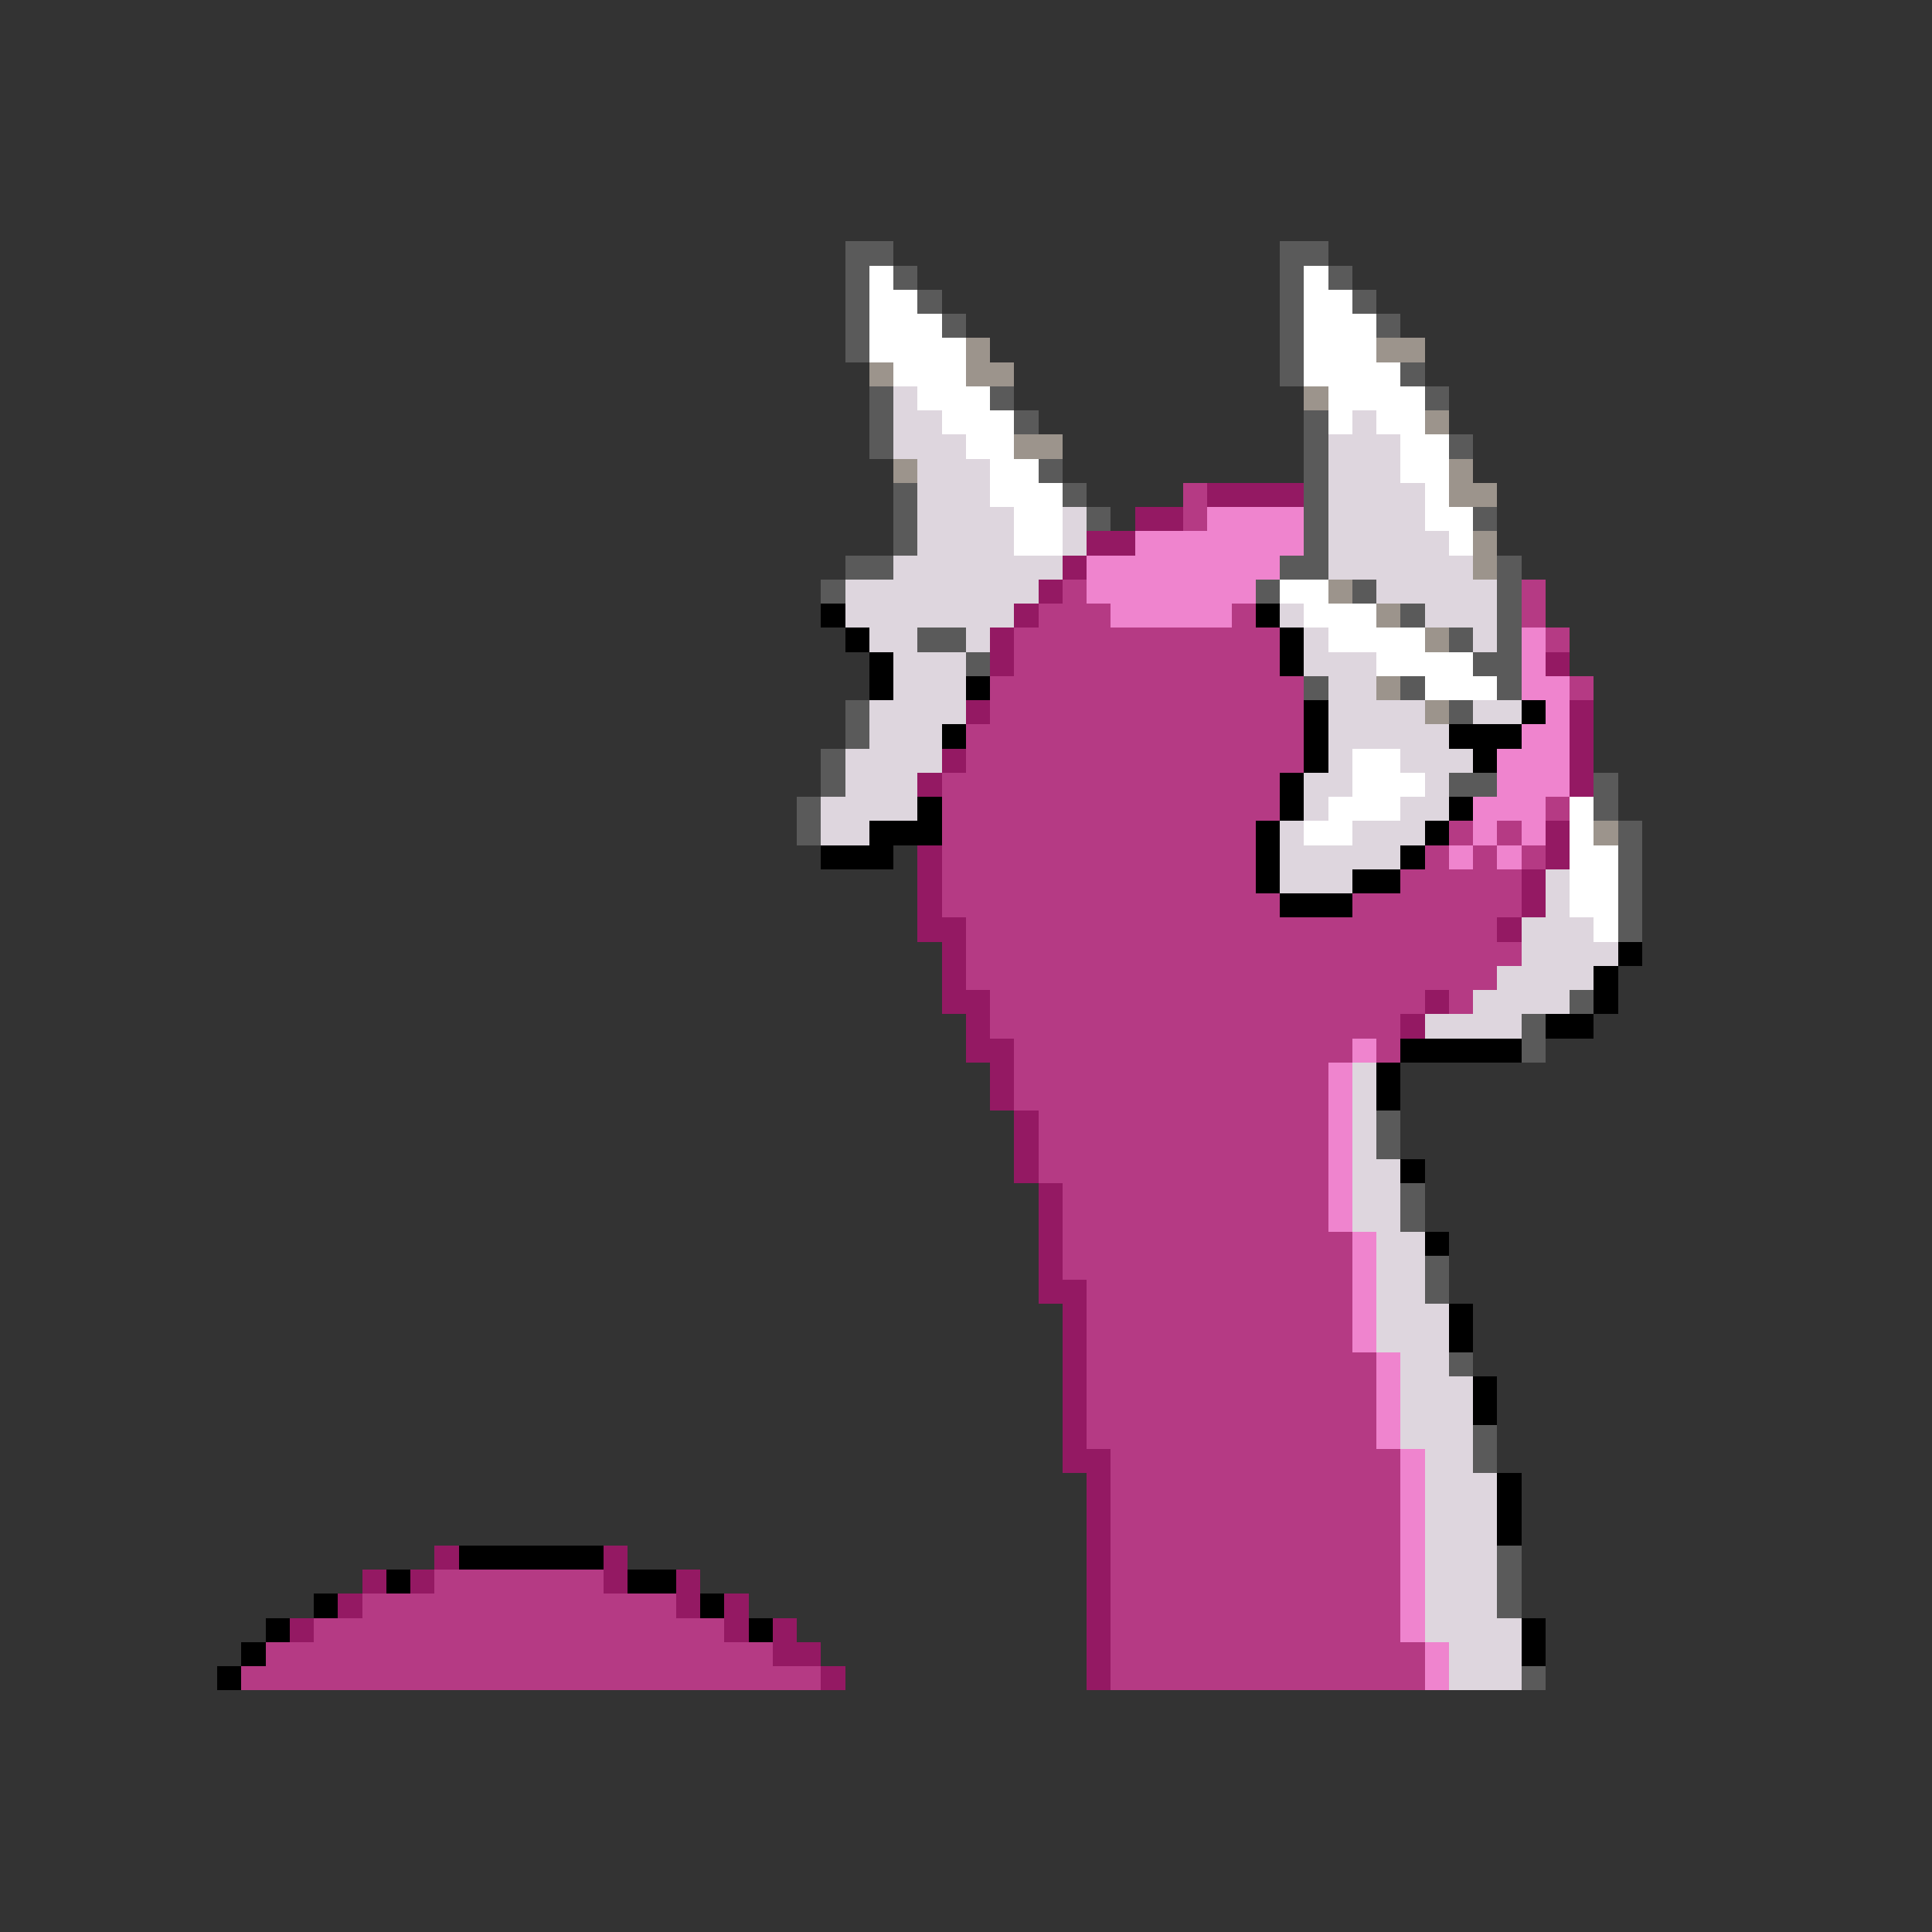 <svg xmlns="http://www.w3.org/2000/svg" viewBox="0 -0.5 80 80" shape-rendering="crispEdges">
<rect x="0" y="-0.5" width="80" height="80" fill="#333333" stroke="none"/>
<path stroke="#5a5a5a" d="M35 10h2M53 10h2M35 11h1M37 11h1M53 11h1M55 11h1M35 12h1M38 12h1M53 12h1M56 12h1M35 13h1M39 13h1M53 13h1M57 13h1M35 14h1M53 14h1M53 15h1M58 15h1M36 16h1M41 16h1M59 16h1M36 17h1M42 17h1M54 17h1M36 18h1M54 18h1M60 18h1M43 19h1M54 19h1M37 20h1M44 20h1M54 20h1M37 21h1M45 21h1M54 21h1M61 21h1M37 22h1M54 22h1M35 23h2M53 23h2M62 23h1M34 24h1M52 24h1M56 24h1M62 24h1M58 25h1M62 25h1M38 26h2M60 26h1M62 26h1M40 27h1M61 27h2M54 28h1M58 28h1M62 28h1M35 29h1M60 29h1M35 30h1M34 31h1M34 32h1M60 32h2M66 32h1M33 33h1M66 33h1M33 34h1M67 34h1M67 35h1M67 36h1M67 37h1M67 38h1M65 41h1M63 42h1M63 43h1M57 46h1M57 47h1M58 49h1M58 50h1M59 52h1M59 53h1M60 56h1M61 59h1M61 60h1M62 64h1M62 65h1M62 66h1M63 69h1" />
<path stroke="#ffffff" d="M36 11h1M54 11h1M36 12h2M54 12h2M36 13h3M54 13h3M36 14h4M54 14h3M37 15h3M54 15h4M38 16h3M55 16h4M39 17h3M55 17h1M57 17h2M40 18h2M58 18h2M41 19h2M58 19h2M41 20h3M59 20h1M42 21h2M59 21h2M42 22h2M60 22h1M53 24h2M54 25h3M55 26h4M57 27h4M59 28h3M56 31h2M56 32h3M55 33h3M65 33h1M54 34h2M65 34h1M65 35h2M65 36h2M65 37h2M66 38h1" />
<path stroke="#9c948c" d="M40 14h1M57 14h2M36 15h1M40 15h2M54 16h1M59 17h1M42 18h2M37 19h1M60 19h1M60 20h2M61 22h1M61 23h1M55 24h1M57 25h1M59 26h1M57 28h1M59 29h1M66 34h1" />
<path stroke="#ded6de" d="M37 16h1M37 17h2M56 17h1M37 18h3M55 18h3M38 19h3M55 19h3M38 20h3M55 20h4M38 21h4M44 21h1M55 21h4M38 22h4M44 22h1M55 22h5M37 23h7M55 23h6M35 24h8M57 24h5M35 25h7M53 25h1M59 25h3M36 26h2M40 26h1M54 26h1M61 26h1M37 27h3M54 27h3M37 28h3M55 28h2M36 29h4M55 29h4M61 29h2M36 30h3M55 30h5M35 31h4M55 31h1M58 31h3M35 32h3M54 32h2M59 32h1M34 33h4M54 33h1M58 33h2M34 34h2M53 34h1M56 34h3M53 35h5M53 36h3M64 36h1M64 37h1M63 38h3M63 39h4M62 40h4M61 41h4M59 42h4M56 44h1M56 45h1M56 46h1M56 47h1M56 48h2M56 49h2M56 50h2M57 51h2M57 52h2M57 53h2M57 54h3M57 55h3M58 56h2M58 57h3M58 58h3M58 59h3M59 60h2M59 61h3M59 62h3M59 63h3M59 64h3M59 65h3M59 66h3M59 67h4M60 68h3M60 69h3" />
<path stroke="#b53a84" d="M49 20h1M49 21h1M44 24h1M63 24h1M43 25h3M51 25h1M63 25h1M42 26h11M64 26h1M42 27h11M41 28h13M65 28h1M41 29h13M40 30h14M40 31h14M39 32h14M39 33h14M64 33h1M39 34h13M60 34h1M62 34h1M39 35h13M59 35h1M61 35h1M63 35h1M39 36h13M58 36h5M39 37h14M56 37h7M40 38h22M40 39h23M40 40h22M41 41h18M60 41h1M41 42h17M42 43h14M57 43h1M42 44h13M42 45h13M43 46h12M43 47h12M43 48h12M44 49h11M44 50h11M44 51h12M44 52h12M45 53h11M45 54h11M45 55h11M45 56h12M45 57h12M45 58h12M45 59h12M46 60h12M46 61h12M46 62h12M46 63h12M46 64h12M18 65h7M46 65h12M15 66h13M46 66h12M13 67h17M46 67h12M11 68h21M46 68h13M10 69h24M46 69h13" />
<path stroke="#941963" d="M50 20h4M47 21h2M45 22h2M44 23h1M43 24h1M42 25h1M41 26h1M41 27h1M64 27h1M40 29h1M65 29h1M65 30h1M39 31h1M65 31h1M38 32h1M65 32h1M64 34h1M38 35h1M64 35h1M38 36h1M63 36h1M38 37h1M63 37h1M38 38h2M62 38h1M39 39h1M39 40h1M39 41h2M59 41h1M40 42h1M58 42h1M40 43h2M41 44h1M41 45h1M42 46h1M42 47h1M42 48h1M43 49h1M43 50h1M43 51h1M43 52h1M43 53h2M44 54h1M44 55h1M44 56h1M44 57h1M44 58h1M44 59h1M44 60h2M45 61h1M45 62h1M45 63h1M18 64h1M25 64h1M45 64h1M15 65h1M17 65h1M25 65h1M28 65h1M45 65h1M14 66h1M28 66h1M30 66h1M45 66h1M12 67h1M30 67h1M32 67h1M45 67h1M32 68h2M45 68h1M34 69h1M45 69h1" />
<path stroke="#ef84ce" d="M50 21h4M47 22h7M45 23h8M45 24h7M46 25h5M63 26h1M63 27h1M63 28h2M64 29h1M63 30h2M62 31h3M62 32h3M61 33h3M61 34h1M63 34h1M60 35h1M62 35h1M56 43h1M55 44h1M55 45h1M55 46h1M55 47h1M55 48h1M55 49h1M55 50h1M56 51h1M56 52h1M56 53h1M56 54h1M56 55h1M57 56h1M57 57h1M57 58h1M57 59h1M58 60h1M58 61h1M58 62h1M58 63h1M58 64h1M58 65h1M58 66h1M58 67h1M59 68h1M59 69h1" />
<path stroke="#000000" d="M34 25h1M52 25h1M35 26h1M53 26h1M36 27h1M53 27h1M36 28h1M40 28h1M54 29h1M63 29h1M39 30h1M54 30h1M60 30h3M54 31h1M61 31h1M53 32h1M38 33h1M53 33h1M60 33h1M36 34h3M52 34h1M59 34h1M34 35h3M52 35h1M58 35h1M52 36h1M56 36h2M53 37h3M67 39h1M66 40h1M66 41h1M64 42h2M58 43h5M57 44h1M57 45h1M58 48h1M59 51h1M60 54h1M60 55h1M61 57h1M61 58h1M62 61h1M62 62h1M62 63h1M19 64h6M16 65h1M26 65h2M13 66h1M29 66h1M11 67h1M31 67h1M63 67h1M10 68h1M63 68h1M9 69h1" />
</svg>
